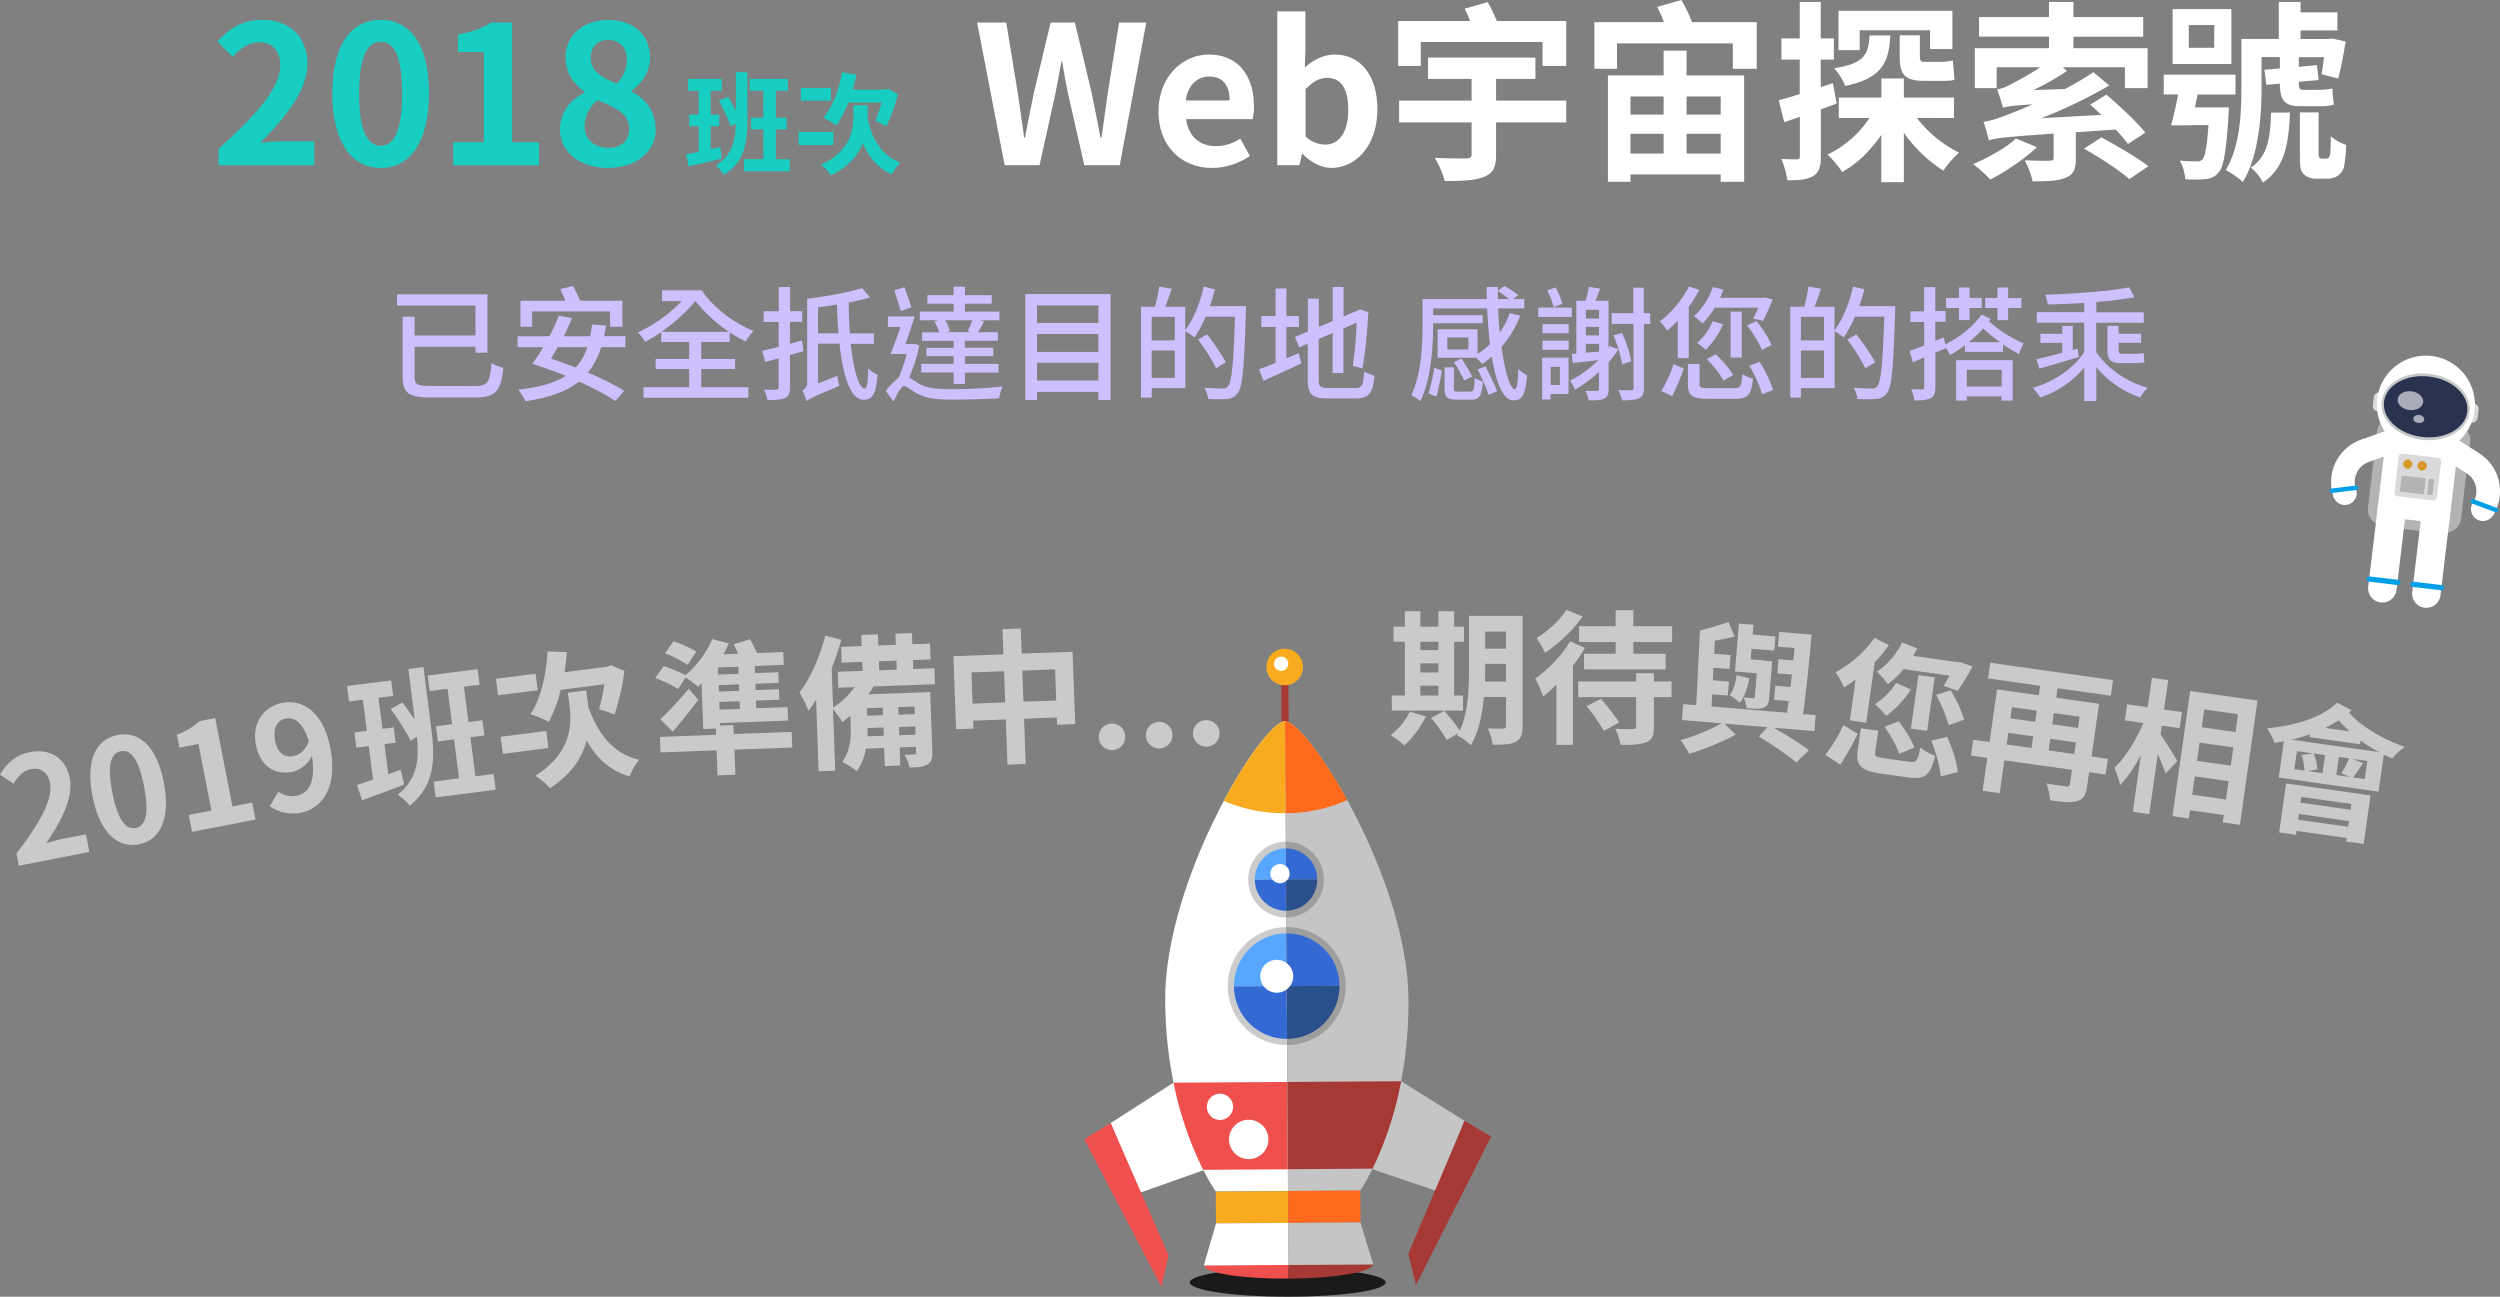 <svg xmlns="http://www.w3.org/2000/svg" viewBox="0 0 1172.14 607.99"><rect x="0" y="0" width="1172.14" height="607.99" fill="#808080" stroke="none"/><title>2019preview-2</title><g style="isolation:isolate"><g id="item-layer2"><path d="M1203.69,243.49c-.51,4.22-5,7.14-10.13,6.53l-25.19-3c-5.09-.61-8.81-4.52-8.3-8.74l4.36-36.4c.51-4.22,5-7.14,10.13-6.53l25.19,3c5.09.61,8.81,4.52,8.3,8.74Z" transform="translate(-49.87)" style="fill:#b1b3b4"/><path d="M1191.24,212.21l6-9.33,15.1,9.7a21.09,21.09,0,0,1,6.35,29.13l-9.32-6.07a9.93,9.93,0,0,0-2.92-13.68Z" transform="translate(-49.87)" style="fill:#fff"/><path d="M1218.69,241.69a5.57,5.57,0,1,0-7.72,1.71A5.59,5.59,0,0,0,1218.69,241.69Z" transform="translate(-49.87)" style="fill:#fff"/><path d="M1208.24,234.67c.2-.56,1-.77,1.79-.48l10.08,3.78c.78.29,1.25,1,1,1.53h0a1.35,1.35,0,0,1-1.79.48l-10.09-3.78c-.78-.29-1.24-1-1-1.53Z" transform="translate(-49.87)" style="fill:#00a0e9"/><path d="M1167.16,190.71a2.41,2.41,0,0,1-2.68,2.1h0a2.41,2.41,0,0,1-2.1-2.68l.48-4a2.42,2.42,0,0,1,2.68-2.11h0a2.42,2.42,0,0,1,2.11,2.69Z" transform="translate(-49.87)" style="fill:#d9dadb"/><path d="M1211.47,196a2.42,2.42,0,0,1-2.68,2.11h0a2.42,2.42,0,0,1-2.11-2.68l.49-4.06a2.41,2.41,0,0,1,2.68-2.1h0A2.42,2.42,0,0,1,1212,192Z" transform="translate(-49.87)" style="fill:#d9dadb"/><path d="M1210.09,192.49A23,23,0,1,1,1190,166.92,23,23,0,0,1,1210.09,192.49Z" transform="translate(-49.87)" style="fill:#fff"/><rect x="1163.17" y="206.61" width="40.79" height="34.12" transform="translate(770.65 1372.17) rotate(-83.16)" style="fill:#fff"/><path d="M1173.48,276.62a6.67,6.67,0,0,1-7.42,5.84h0a6.68,6.68,0,0,1-5.83-7.42l4.45-37.19a6.69,6.69,0,0,1,7.43-5.84h0a6.67,6.67,0,0,1,5.83,7.42Z" transform="translate(-49.87)" style="fill:#fff"/><path d="M1194.1,279.1a6.67,6.67,0,0,1-7.42,5.83h0a6.67,6.67,0,0,1-5.83-7.42l4.46-37.19a6.67,6.67,0,0,1,7.42-5.84h0a6.68,6.68,0,0,1,5.83,7.43Z" transform="translate(-49.87)" style="fill:#fff"/><path d="M1175.37,273.25c.08-.68-.64-1.33-1.6-1.45l-12.5-1.5c-1-.11-1.81.35-1.89,1h0c-.09.69.63,1.34,1.6,1.45l12.49,1.5c1,.11,1.82-.35,1.9-1Z" transform="translate(-49.87)" style="fill:#00a0e9"/><path d="M1195.86,275.71c.09-.68-.63-1.33-1.6-1.45l-12.49-1.5c-1-.11-1.82.35-1.9,1h0c-.08.69.64,1.34,1.6,1.46l12.5,1.5c1,.11,1.81-.35,1.89-1Z" transform="translate(-49.87)" style="fill:#00a0e9"/><path d="M1177.44,210.6l-3.68-10.45-16.92,6A21.08,21.08,0,0,0,1144,233l10.46-3.76a9.92,9.92,0,0,1,6-12.64Z" transform="translate(-49.87)" style="fill:#fff"/><path d="M1144,233a5.57,5.57,0,1,1,7.12,3.44A5.6,5.6,0,0,1,1144,233Z" transform="translate(-49.87)" style="fill:#fff"/><path d="M1155.74,228.55c-.08-.59-.81-1-1.63-.87L1143.42,229c-.83.11-1.44.67-1.36,1.25h0c.07.59.8,1,1.63.87l10.69-1.36c.82-.1,1.43-.66,1.36-1.25Z" transform="translate(-49.87)" style="fill:#00a0e9"/><path d="M1207.77,193.19c-1,8.54-11.09,14.36-22.48,13s-19.79-9.4-18.76-17.95,11.08-14.36,22.47-13S1208.79,184.64,1207.77,193.19Z" transform="translate(-49.87)" style="fill:#c6c7c8"/><path d="M1206.66,193.05c-.93,7.82-10.43,13.12-21.21,11.82s-18.76-8.67-17.82-16.5,10.44-13.11,21.22-11.82S1207.6,185.23,1206.66,193.05Z" transform="translate(-49.87)" style="fill:#29334f"/><path d="M1186,188.57c-.29,2.43-3.2,4.07-6.51,3.68s-5.75-2.69-5.46-5.11,3.21-4.07,6.51-3.67S1186.29,186.15,1186,188.57Z" transform="translate(-49.87)" style="fill:#fff;opacity:0.6"/><path d="M1186.49,196.76c-.13,1-1.37,1.73-2.78,1.56s-2.45-1.14-2.33-2.17,1.37-1.74,2.78-1.57S1186.61,195.72,1186.49,196.76Z" transform="translate(-49.87)" style="fill:#fff;opacity:0.6"/><rect x="1180.87" y="221.45" width="1.84" height="34.12" transform="translate(758.31 1384.78) rotate(-83.36)" style="fill:#fff"/><rect x="1173.46" y="213.64" width="20.12" height="20.05" rx="1.59" ry="1.59" transform="translate(774.58 1373.37) rotate(-83.36)" style="fill:#d9dadb"/><path d="M1187.7,218.66a2.2,2.2,0,1,1-1.93-2.45A2.2,2.2,0,0,1,1187.7,218.66Z" transform="translate(-49.87)" style="fill:#d89829"/><path d="M1180.9,217.87a2.15,2.15,0,1,1-1.89-2.4A2.15,2.15,0,0,1,1180.9,217.87Z" transform="translate(-49.87)" style="fill:#d89829"/><rect x="1185.81" y="227.11" width="7.5" height="2.49" transform="translate(775.27 1383.52) rotate(-83.36)" style="fill:#b1b3b4"/><rect x="1177.42" y="221.68" width="7.5" height="11.39" transform="translate(768.82 1374.32) rotate(-83.36)" style="fill:#b1b3b4"/><path d="M272.45,181c6.18,0,7.11-1.75,7.87-10.72a19.17,19.17,0,0,0,5.54,2.16c-1.17,10.78-3.33,13.92-13.35,13.92H251.89c-10.08,0-13.23-1.86-13.23-9.79V148.48h5.6v8.8H272.8v-14H236V138H278.4v27.39h-5.6v-2.8H244.26v14c0,3.61,1.16,4.37,7.45,4.37Z" transform="translate(-49.87)" style="fill:#cec0ff"/><path d="M331.7,162.76a35,35,0,0,1-6.17,11.94,127.07,127.07,0,0,1,17,8.51L338.4,188a112,112,0,0,0-17.12-9.08c-5.95,4.77-14.1,7.51-25.06,9.2a24.72,24.72,0,0,0-3.38-5.42c9.62-1.11,16.9-3,22.26-6.47-5.3-2.15-10.72-4.07-15.62-5.65,1.58-2.21,3.38-4.89,5.07-7.8h-12v-5.13h14.92a76.84,76.84,0,0,0,4.37-9.67l6.17,1.16a92.18,92.18,0,0,1-3.84,8.51h12.41c.35-1.69.64-3.61.87-5.54l6.58.53c-.29,1.75-.58,3.44-.93,5h10v5.13Zm-32.33-9.56h-5.48V141H315c-.76-1.75-1.69-3.85-2.45-5.48l6-1.46c1.1,2.16,2.5,4.9,3.38,6.94h19.75V153.2H335.9V146H299.37Zm12,9.56c-1.11,1.92-2.15,3.72-3.2,5.36,3.78,1.28,7.74,2.68,11.59,4.19a24.87,24.87,0,0,0,5.48-9.55Z" transform="translate(-49.87)" style="fill:#cec0ff"/><path d="M378.66,181.57h22.08v4.9H351.57v-4.9H373V173H357.28v-4.72H373v-7.92H359.9v-4.72a68.49,68.49,0,0,1-7.58,4.66,20.21,20.21,0,0,0-3.37-4.43,70,70,0,0,0,20.56-14.68h-9.26v-5.07h18.59c5.18,7.75,14.91,15.32,24.35,19.05a25.79,25.79,0,0,0-3.67,4.9,58,58,0,0,1-7.52-4.26v4.55H378.66v7.92h15.85V173H378.66Zm-18.64-26h31.63a72.12,72.12,0,0,1-15.73-14.39A84.36,84.36,0,0,1,360,155.59Z" transform="translate(-49.87)" style="fill:#cec0ff"/><path d="M426.61,164.62c-2.16.64-4.26,1.22-6.35,1.81v15.14c0,2.8-.65,4.2-2.28,5s-4.31,1-8.27,1a18.1,18.1,0,0,0-1.63-4.9c2.56.06,5.07.06,5.77.06s1.1-.29,1.1-1.16V168l-6.29,1.69-1.46-5.19c2.22-.52,4.84-1.16,7.75-1.86V150.93H407.9v-5H415V134.56h5.31v11.36H426v5h-5.76v10.25c1.86-.52,3.78-1.05,5.65-1.51Zm22.14-3.44c1.28,12.41,3.84,21,6.58,21,1,0,1.46-2.92,1.63-9.38a14.2,14.2,0,0,0,4.37,2.85c-.76,9.38-2.51,11.77-6.58,11.77-6.18,0-9.67-11.25-11.25-26.28H433.42v18.65l9.09-3.56a26.49,26.49,0,0,0,.93,4.66c-12.35,5.19-14.27,6.12-15.44,7.23a19.35,19.35,0,0,0-2-5.07,3.82,3.82,0,0,0,2.33-3.67V140.09h.05c9.09-1.16,19.4-3,25.7-5l3.73,4.37a92.3,92.3,0,0,1-10,2.33c0,5.13.18,10,.53,14.51h11.25v4.89ZM443,156.29c-.35-4.31-.59-8.92-.7-13.52-3,.53-6,.93-8.92,1.34v12.18Z" transform="translate(-49.87)" style="fill:#cec0ff"/><path d="M480.9,161.94a69.75,69.75,0,0,1-4.78,15c1.11.64,2.34,1.63,4.26,2.74,4,2.45,9.38,2.8,16.2,2.8a233,233,0,0,0,23.36-1.28,21.07,21.07,0,0,0-1.63,5.53c-4.49.29-15.15.64-22,.64-7.63,0-12.64-.64-16.89-3.09C477.12,183,475,181,473.74,181s-3.32,3.73-4.9,7.29l-3.67-5a27.69,27.69,0,0,1,5.89-6,55,55,0,0,0,3.84-11.31h-7.51c1.45-3.44,3.14-8.15,4.66-12.7h-5.89v-4.95h12.53c-1.22,4.19-2.92,9-4.31,13h3.26l.82-.23Zm-8.68-16.08c-.7-2.51-2.15-6.64-3-9.73l4.72-1.46c1.11,3,2.45,6.94,3.21,9.44Zm17.71,4.31h-8.79v-4.08H497v-3.67H484.69v-4H497v-4h5.3v4h12.53v4H502.28v3.67h16.2v4.08h-9.2l2,.53c-1,1.8-2,3.67-2.86,5.06h9.32v4h-15.5v3.27h13.35V167H502.28v3.61H518v4.08H502.28V180H497v-5.36h-15.2v-4.08H497V167H484.22v-3.9H497v-3.27h-14.8v-4h8a23,23,0,0,0-2.22-5.12Zm13.64,5.13c.7-1.46,1.57-3.56,2.21-5.13H493a18.4,18.4,0,0,1,2.27,5.13l-2,.46h11.83Z" transform="translate(-49.87)" style="fill:#cec0ff"/><path d="M570.56,137.88v49.7h-5.7v-3.85H536.07v3.85H530.6v-49.7Zm-34.49,5.3v8.27h28.79v-8.27Zm0,13.4V165h28.79v-8.39Zm28.79,21.85V170.1H536.07v8.33Z" transform="translate(-49.87)" style="fill:#cec0ff"/><path d="M634.07,143.53s0,1.86-.06,2.56c-.82,26.28-1.52,35.31-3.85,38.22a6.46,6.46,0,0,1-5.07,2.74,62.15,62.15,0,0,1-8.79,0,12.7,12.7,0,0,0-1.75-5.24c3.73.29,7.11.35,8.56.35a2.62,2.62,0,0,0,2.45-1c1.86-1.93,2.62-10.72,3.38-32.69H615.19a58.79,58.79,0,0,1-5.3,9.79,28.86,28.86,0,0,0-4.26-3V182H589.84v4.43h-5V143.82h6.53a69.23,69.23,0,0,0,2-9.44l5.88,1c-1,2.92-2.1,6-3,8.45h9.32v11c3.85-5,6.94-12.76,8.68-20.45l5.25,1.22c-.7,2.69-1.46,5.37-2.39,7.93Zm-44.23,5v11.07h10.84V148.54Zm10.84,28.67V164.33H589.84v12.88Zm19.4-4.55a95.9,95.9,0,0,0-8.5-13.46l4.25-2.39a104.49,104.49,0,0,1,8.8,13Z" transform="translate(-49.87)" style="fill:#cec0ff"/><path d="M658.77,165.55l1.28,4.78c-6.12,2.91-12.65,5.94-17.72,8.21l-2.15-5.41c2.1-.76,4.78-1.81,7.75-3V153.32h-6.64v-5.13h6.64V135.26H653v12.93h5.88v5.13H653V168Zm26.51,16.37c3.2,0,3.78-1.45,4.25-7.8a15.7,15.7,0,0,0,4.78,2c-.76,8-2.39,10.66-8.69,10.66h-13.4c-7.16,0-9.2-1.81-9.2-8.8V161.12l-4,1.75L657,158l6.06-2.57V140h5.13v13.29l6.52-2.74v-16h5.07v13.86l7.81-3.32,4,1.34-.24.88c-.46,8.09-1.34,18.76-2.79,25.4l-4.43-1.22a181.29,181.29,0,0,0,1.81-20.22L679.74,154v20.91h-5.07V156.11l-6.52,2.8V178c0,3.26.64,3.9,4.36,3.9Z" transform="translate(-49.87)" style="fill:#cec0ff"/><path d="M762.64,148a50,50,0,0,1-8.79,14.68c1.63,11.77,4.07,19.81,6.29,19.81.87,0,1.4-3,1.63-9.56a12.22,12.22,0,0,0,4.08,3c-.76,9.21-2.28,11.77-6.41,11.77-4.9,0-8.16-8.45-10.14-20.51a42,42,0,0,1-4.54,3.44,26.43,26.43,0,0,0-2.86-2.91h-18V154.37h18.7V165.9a29.63,29.63,0,0,0,5.83-4.6c-.59-5.19-1-10.9-1.29-16.72H721.8v3.2H745v3.79H721.8V152c0,9.9-.82,25.63-6,36.12a17.67,17.67,0,0,0-4.25-2.85c4.83-9.91,5.3-23.89,5.3-33.27V140.21H747c-.06-1.92-.12-3.79-.12-5.65h5.25c0,1.86,0,3.73,0,5.65h5.37c-1.52-1.23-3.73-2.68-5.37-3.79l3.15-2.33a69.41,69.41,0,0,1,6.41,4.2l-2.33,1.92h5.19v4.37h-12.3c.18,3.9.41,7.75.82,11.36a39,39,0,0,0,4.66-9.15Zm-43,36.47a104.68,104.68,0,0,0,2.73-12l3.56,1.28c-.58,3.49-1.63,8.8-2.51,12.23Zm19.63-.88c1.52,0,1.86-.81,2-6.46a11.62,11.62,0,0,0,3.85,1.69c-.47,6.81-1.64,8.56-5.42,8.56h-6.76c-4.66,0-5.77-1.22-5.77-5.36v-9.79h4.37V182c0,1.4.29,1.63,2,1.63Zm-.93-25.4h-9.91v5.65h9.91Zm-1.92,20.22a98,98,0,0,0-4.84-8.62l3.5-1.64a77.19,77.19,0,0,1,5,8.34Zm9.9-6.64c1.92,3.67,4.37,8.68,5.48,11.59l-3.91,1.81a126.28,126.28,0,0,0-5.24-12Z" transform="translate(-49.87)" style="fill:#cec0ff"/><path d="M786.82,148.6H771.09v-4.37h15.73Zm-1.52,36.12h-8.39v2.56h-4V167.71H785.3ZM773.07,152h12.29v4.25H773.07Zm0,7.74h12.29V164H773.07Zm5.24-15.67a35,35,0,0,0-3-7.86l3.9-1.46a36.43,36.43,0,0,1,3.21,7.69ZM776.91,172v8.51h4.31V172Zm31.7-8.21a41.7,41.7,0,0,1-4.55,6.06v12.52c0,2.33-.46,3.67-2,4.49s-3.9.87-7.34.87a14.8,14.8,0,0,0-1.57-4.48c2.39.11,4.77,0,5.41,0s1-.23,1-1v-7.86a64.42,64.42,0,0,1-11.25,8.33,34,34,0,0,0-2.27-4.25,53,53,0,0,0,13.22-9.62c-4.31.53-8.5,1-12.06,1.34l-.4-4.25,2.15-.17V141h4.31a54.89,54.89,0,0,0,1.58-6.53l5.3.87c-.76,1.87-1.58,3.91-2.27,5.66h6.17v22.08l.53-.82Zm-9-18.53H793.4v4.08h6.18Zm0,8H793.4v4h6.18Zm-6.18,12.12,6.18-.52v-3.68H793.4Zm30.18-13.46h-3v29.89c0,2.74-.58,4.08-2.21,4.89s-4.26,1-8,1a29.44,29.44,0,0,0-1.75-4.83c2.62.12,5.18.12,6,.12s1.11-.3,1.11-1.23V151.86H805.52v-5h10.14v-12h4.89v12h3Zm-13.17,18.88a66.34,66.34,0,0,0-4.08-13.58l4-1.1a59,59,0,0,1,4.37,13.28Z" transform="translate(-49.87)" style="fill:#cec0ff"/><path d="M836.51,150.29a52.56,52.56,0,0,1-5,4.72,28.37,28.37,0,0,0-3.44-4.31,49.49,49.49,0,0,0,13.69-16.38l4.78,1.63a64.47,64.47,0,0,1-4.89,7.93v24h-5.19Zm-7.69,33a62.59,62.59,0,0,0,5.71-12.52l4.78,2a107.55,107.55,0,0,1-5.42,13ZM862.9,182c3,0,3.5-.81,3.85-6.58a13,13,0,0,0,5,2c-.7,7.69-2.33,9.56-8.39,9.56h-12.7c-7.46,0-9.38-1.52-9.38-6.82v-9.5h5.42V180c0,1.69.7,2,4.31,2Zm-9-37.75a41.2,41.2,0,0,1-5.83,7.4,25,25,0,0,0-4-3.38,32.29,32.29,0,0,0,8.86-13.69l4.95,1.22c-.46,1.34-.93,2.56-1.51,3.85h20.1l.81-.18,3.79.93c-1.46,3.44-3.2,7.46-4.6,10l-4.6-1c.69-1.34,1.57-3.27,2.33-5.13Zm3.85,7.75A38.7,38.7,0,0,1,849.62,164a37.21,37.21,0,0,0-4-3.21,26.62,26.62,0,0,0,7.22-10.19Zm.17,26.45c-1.34-2.8-4.78-7.05-7.81-10.08l4.2-2.27a46.59,46.59,0,0,1,8.16,9.73Zm8.57-10.78h-5.19V146.09h5.19Zm6.87-17.13a50.12,50.12,0,0,1,7.11,11.19L876,164.1A60.72,60.72,0,0,0,869,152.56Zm1.46,19.11a54.12,54.12,0,0,1,6.35,13.17l-5.19,2c-.81-3.56-3.38-9.15-5.94-13.34Z" transform="translate(-49.87)" style="fill:#cec0ff"/><path d="M938.47,143.53s0,1.86-.06,2.56c-.82,26.28-1.52,35.31-3.85,38.22a6.46,6.46,0,0,1-5.07,2.74,62.15,62.15,0,0,1-8.79,0,12.7,12.7,0,0,0-1.75-5.24c3.73.29,7.11.35,8.56.35a2.62,2.62,0,0,0,2.45-1c1.86-1.93,2.62-10.72,3.38-32.69H919.59a58.79,58.79,0,0,1-5.3,9.79,28.86,28.86,0,0,0-4.26-3V182H894.24v4.43h-5V143.82h6.53a69.23,69.23,0,0,0,2-9.44l5.88,1c-1,2.92-2.1,6-3,8.45H910v11c3.85-5,6.94-12.76,8.68-20.45L924,135.6c-.7,2.69-1.46,5.37-2.39,7.93Zm-44.23,5v11.07h10.84V148.54Zm10.84,28.67V164.33H894.24v12.88Zm19.4-4.55A95.9,95.9,0,0,0,916,159.2l4.25-2.39a104.49,104.49,0,0,1,8.8,13Z" transform="translate(-49.87)" style="fill:#cec0ff"/><path d="M983.21,149.53c-.24.35-.47.7-.76,1.11A59.18,59.18,0,0,0,998.65,161a21,21,0,0,0-2.1,5.07,85.77,85.77,0,0,1-7.57-4.6v3.49H971.15v-3.14a62.08,62.08,0,0,1-7,4.66,28.73,28.73,0,0,0-1.87-3.32l-5,2.15v16.2c0,2.79-.58,4.31-2.16,5.13s-4,1.16-7.69,1.1a18.1,18.1,0,0,0-1.51-5.24c2.27.06,4.49.06,5.13.06s1-.24,1-1v-14c-1.87.82-3.73,1.58-5.36,2.28l-1.46-5.36c2-.64,4.31-1.52,6.82-2.51v-11h-6.47v-5H952V134.61h5.24v11.25h4.84v5h-4.84v8.91l4-1.57.64,3.26c6.53-3.2,13.17-8.27,17.07-14Zm-14.86-5.13h-6.06v-4.72h6.06v-4.89h4.95v4.89H979v4.72H973.3v5.65h-4.95ZM967,168.87h26.51v18.94h-5.19v-2H972v2h-5Zm5,4.49v7.87h16.37v-7.87Zm15.62-12.93a65.14,65.14,0,0,1-7.87-6.41,65.5,65.5,0,0,1-6.82,6.41Zm-1.23-16h-5.71v-4.72h5.71v-4.89h5v4.89h6.23v4.72h-6.23v5.65h-5Z" transform="translate(-49.87)" style="fill:#cec0ff"/><path d="M1032.73,165.09c4.89,7.45,14.1,14,24.12,16.72a20.45,20.45,0,0,0-3.5,4.54,46.46,46.46,0,0,1-20.62-14.21V188h-5.66V172.37a46.31,46.31,0,0,1-20.62,14,26.71,26.71,0,0,0-3.55-4.54c10.07-2.74,19.28-9.27,24.17-16.78V151.28h-22.25v-4.9h22.25V142c-5.82.4-11.71.64-17.12.75a17.56,17.56,0,0,0-1.17-4.6c13.46-.41,29.66-1.51,39.39-3.44l2.38,4.66a178.28,178.28,0,0,1-17.82,2.22v4.83H1055v4.9h-22.31Zm-28,3.32c3.21-.76,7.52-1.81,12.06-3v-4.66h-10.25v-4.26h10.25v-3.67h4.9V164.1l2.27-.65.58,3.91c-6.47,2-13.28,4-18.53,5.48Zm38.46-15.62v3.67h10.54v4.26h-10.54v3c0,1.63.23,2.15,1.39,2.15h6.35a21.08,21.08,0,0,0,4-.35c.11,1.4.23,3.15.4,4.31a16.45,16.45,0,0,1-4.25.41h-6.93c-5.07,0-6.18-1.86-6.18-6.52v-11Z" transform="translate(-49.87)" style="fill:#cec0ff"/><path d="M508,10.58h13.65L527,43.2c1,7,2.08,14.19,3.07,21.33h.37c1.35-7.14,2.8-14.37,4.24-21.33l7.78-32.62h11.38l7.78,32.62c1.44,6.87,2.8,14.1,4.25,21.33h.45c1-7.23,2-14.37,3-21.33l5.24-32.62h12.75L574.87,77.46H558.24l-7.5-33.08c-1.08-5.24-2.08-10.4-2.89-15.46h-.36c-.91,5.06-1.81,10.22-2.89,15.46l-7.33,33.08H520.91Z" transform="translate(-49.87)" style="fill:#fff"/><path d="M593.05,52.24c0-16.45,11.48-26.66,23.59-26.66,13.92,0,21.15,10.21,21.15,24.22a24.86,24.86,0,0,1-.63,6.06H606c1.09,8.31,6.51,12.65,14,12.65A20.84,20.84,0,0,0,631.37,65l4.52,8.13a32,32,0,0,1-17.71,5.6C604.08,78.72,593.05,68.87,593.05,52.24Zm33.35-5.15c0-6.87-3.07-11.21-9.58-11.21-5.33,0-10,3.8-11,11.21Z" transform="translate(-49.87)" style="fill:#fff"/><path d="M660.57,72.13h-.27l-1.18,5.33H648.73V5.33h13.19V23.5l-.27,8.13c4-3.61,9-6.05,14-6.05,12.48,0,20,10.21,20,25.67,0,17.44-10.4,27.47-21.51,27.47C669.61,78.72,664.73,76.37,660.57,72.13ZM682,51.52c0-9.67-3.07-15-10-15-3.44,0-6.51,1.72-10,5.25V64a14,14,0,0,0,9.22,3.8C677.29,67.79,682,62.55,682,51.52Z" transform="translate(-49.87)" style="fill:#fff"/><path d="M784.22,9.85V30.91H773.1V19.7H716V30.91H705.4V9.85h33.72a43.65,43.65,0,0,0-2.53-5.78L747.43,1a88.27,88.27,0,0,1,4.25,8.86Zm-32.9,37.33h32.9V57.39h-32.9v15.1c0,6.05-1.45,8.77-5.79,10.48s-10.3,1.9-18.34,1.9c-.64-3.25-2.9-8-4.61-10.85,5.78.28,12.83.28,14.64.28,2-.09,2.62-.55,2.62-2.08V57.39h-34V47.18h34V37H719.41v-10h50.35V37H751.32Z" transform="translate(-49.87)" style="fill:#fff"/><path d="M873.53,10.39V32.27H862.32V20.34H808V32.27H797.42V10.39H830a57.11,57.11,0,0,0-3.16-7.14L838.19,0a65.2,65.2,0,0,1,5,10.39Zm-32.9,25h27V85.23h-11V81.8h-42.3v3.43H803.75V35.34h26.12V23.77h10.76Zm-26.3,9.85v8.5h15.54v-8.5Zm0,26.76h15.54V62.73H814.33Zm26.3-26.76v8.5h16v-8.5Zm16,26.76V62.73h-16V72Z" transform="translate(-49.87)" style="fill:#fff"/><path d="M911,48.54c-2.44.9-4.88,1.89-7.41,2.71V73.12c0,5-.81,7.59-3.52,9.4-2.72,1.63-6.6,2.08-12.2,2a40.1,40.1,0,0,0-2.81-10c3.17.18,6.15.18,7.23.18s1.45-.36,1.45-1.54V54.77c-2.53.91-5,1.72-7.32,2.53L883.84,47c2.8-.72,6.14-1.72,9.85-2.89V27.93H885.1V18h8.59V.9h9.85V18h6.15v9.94h-6.15V40.85l5.7-1.89Zm37.6,6.77a57.09,57.09,0,0,0,19.8,16.27A46,46,0,0,0,961,80,67.08,67.08,0,0,1,942.5,62.27V85.41H931.92V63.27c-5,7.23-11.21,13.47-18.35,17.35a45.26,45.26,0,0,0-6.87-8.13,49.43,49.43,0,0,0,19.71-17.18H912V45.73h20V36.79H942.5v8.94H966v9.58ZM936.17,16.63c-.72,12.74-3.89,20-21.15,23.68A25.7,25.7,0,0,0,909.78,32c14.28-2.26,16.09-6.42,16.63-15.37ZM921.8,23.5h-9.94V5.06h53.41V23H954.79V14.19h-33ZM959.85,29a28,28,0,0,0,5.6-.63c.28,2.44.55,6.6.82,9-1.45.54-3.89.54-6.24.54h-8c-9.31,0-11.48-3-11.48-11.93v-9.4H950V26c0,2.17.27,3,1.81,3Z" transform="translate(-49.87)" style="fill:#fff"/><path d="M1004.87,69c-5.87,5.61-14.73,11.48-21.78,15.19A76.76,76.76,0,0,0,975,76.92c7.14-3,15.28-7.51,20.07-12Zm18.26-7V74.39c0,4.88-1,7.5-4.88,9s-8.86,1.63-15.37,1.63a39.54,39.54,0,0,0-3.7-9.85c4.7.18,10.12.27,11.66.18s1.89-.36,1.89-1.36V62.64c-23.41,1.62-27.38,2.16-30.37,3.16a77.23,77.23,0,0,0-2.53-8.68c3.44-.45,7-1.62,12.21-3.7,2.07-.82,6.05-2.35,10.84-4.52-10.21.72-12.47,1.08-13.92,1.62a83.48,83.48,0,0,0-2.71-8.58A20.32,20.32,0,0,0,993,39.32a130.47,130.47,0,0,0,13.47-7.78H986v9.77H975.77V22.6h34.79V17.17h-32.8V8h32.8V.9H1022V8h32.72v9.22H1022V22.6h34.8V41.31h-10.66V31.54H1017l2,1.72a120.07,120.07,0,0,1-15.82,9l14.83-.54a140.47,140.47,0,0,0,13.37-7.87l7.41,6.24A232.64,232.64,0,0,1,1007,55.41l28.11-1.54c-1.81-1.72-3.62-3.35-5.24-4.79l7.59-4.7c6.15,5.24,14.28,12.74,18.26,17.8l-8.14,5.34a64,64,0,0,0-5.78-6.78Zm12,2.44c6.87,3.62,16.72,9.4,22,13.47l-8.86,6.06c-4.51-4-14.09-10.22-21.33-14.28Z" transform="translate(-49.87)" style="fill:#fff"/><path d="M1094.9,50.34s-.09,2.44-.18,3.71c-1.09,17-2.26,24.13-4.61,26.75-1.63,2.08-3.43,2.8-6.06,3.17a64.51,64.51,0,0,1-9.58.09,23.2,23.2,0,0,0-2.53-8.77,70.22,70.22,0,0,0,7.78.36,3.17,3.17,0,0,0,2.8-.9c1.17-1.36,2.08-5.7,2.8-16.09H1077v.09h-9.21c1.17-4.07,2.34-9.4,3.34-14.46h-6.78V35H1098v9.31h-17.8c-.45,2.08-.82,4.07-1.27,6.05ZM1096.08,30h-27.57V4.25h27.57Zm-8-18.26H1076.1V22.41H1088Zm49,30.37a27.43,27.43,0,0,0,6.33-.63c.18,2.62.36,5.24.72,7.59a23.07,23.07,0,0,1-6.6.72H1128c-7.5,0-9.13-3.52-9.22-10.57l-6.33.54-.9-7.05,7.23-.63V26.75h-8.58V41.58c0,12.92-1.36,31.72-8.77,43.74a40.93,40.93,0,0,0-8-5.6c6.69-11,7.33-26.75,7.33-38.23V18.26h17.53V.9h10.21V5.78h17.27v8.5h-17.27v4h13.11l1.44-.27,6.6,1.44c-1,6-2.26,12.93-3.52,17.36l-7.77-2c.36-2.08.81-5.06,1.17-8h-11.84v4.52l8.5-.81.81,7-9.31.81v.55c0,2.25.18,3.25,2.08,3.25Zm-13.56,10.66c-.54,14.83-2.53,26-12.65,32.81a21.66,21.66,0,0,0-5.7-7c8-5.33,9.13-13.92,9.49-25.76Zm16.63,21.61a2.09,2.09,0,0,0,1.45-.37,3.73,3.73,0,0,0,.81-1.8c.09-1.36.27-4.52.27-8.32a21.68,21.68,0,0,0,7.23,4.07,69.2,69.2,0,0,1-1.08,10.48,8.28,8.28,0,0,1-3,4.07,10,10,0,0,1-5,1.27H1136a8.54,8.54,0,0,1-6-2.08c-1.45-1.63-1.81-3.08-1.81-8.23V52.69h8.77V72.58a2.1,2.1,0,0,0,.36,1.26,1.68,1.68,0,0,0,1.36.55Z" transform="translate(-49.87)" style="fill:#fff"/><path d="M152.36,69.78C170.52,53.51,181.28,41,181.28,30.64c0-6.78-3.71-10.84-10-10.84-4.88,0-8.95,3.16-12.29,6.86l-7.24-7.23c6.15-6.5,12.12-10.12,21.24-10.12,12.66,0,21.06,8.14,21.06,20.61C194,42,184,55.05,171.79,67c3.34-.37,7.77-.73,10.85-.73h14.55V77.46H152.36Z" transform="translate(-49.87)" style="fill:#18cec3"/><path d="M205.69,43.75c0-23.14,9-34.44,22.68-34.44S251,20.7,251,43.75s-9,35-22.6,35S205.69,66.8,205.69,43.75Zm32.72,0c0-18.71-4.34-24.14-10-24.14S218.25,25,218.25,43.75s4.34,24.58,10.12,24.58S238.41,62.55,238.41,43.75Z" transform="translate(-49.87)" style="fill:#18cec3"/><path d="M262.36,66.7h14.37V24.41H264.62V16.18c6.69-1.27,11.3-3,15.55-5.6H290V66.7h12.56V77.46H262.36Z" transform="translate(-49.87)" style="fill:#18cec3"/><path d="M312.44,60.83c0-8.59,5.24-14.1,11.48-17.44v-.46c-5.15-3.7-8.86-8.76-8.86-15.9,0-10.76,8.5-17.63,20.16-17.63,11.84,0,19.43,7.14,19.43,17.81,0,6.59-4.16,12.11-8.59,15.27v.45c6.15,3.35,11.21,8.77,11.21,17.9,0,10.12-8.95,17.9-22.51,17.9C322,78.73,312.44,71.31,312.44,60.83Zm32.45-.45c0-7-6.15-9.85-14.83-13.38a16.08,16.08,0,0,0-6.14,12.38c0,6.06,5,9.95,11.21,9.95C340.73,69.33,344.89,66.16,344.89,60.38ZM343.8,28c0-5.42-3.25-9.31-8.86-9.31-4.52,0-8.13,3-8.13,8.32,0,6.32,5.15,9.4,12.2,12.2A16,16,0,0,0,343.8,28Z" transform="translate(-49.87)" style="fill:#18cec3"/><path d="M388.24,74.32c-5.31,1.34-11,2.63-15.56,3.66l-1.08-5.67c1.7-.26,3.66-.67,5.87-1.13v-12H373V53.72h4.43V42.59h-4.94V37h15.81v5.56h-5.25V53.72h4v5.46h-4V69.94l4.53-1Zm12.05-18.13C400.29,66.7,399,76,389.22,82a18.61,18.61,0,0,0-3.76-4.43c7.72-4.68,9.21-11.58,9.42-19.57l-2.37,1.14a90.92,90.92,0,0,0-5.66-12l4.48-1.75c1.18,2.06,2.42,4.42,3.55,6.59V33.84h5.41Zm19.88,18.44v5.66H398.69V74.63h9.12v-14H402V55.21h5.77V42.54h-6.39V37h17.87v5.56h-5.61V55.21h5v5.46h-5v14Z" transform="translate(-49.87)" style="fill:#18cec3"/><path d="M440.62,68H424.29V61.86h16.33Zm-1.13-20.8H425.32V41.26h14.17Zm17.1,8.24c2.16,9.83,6.64,17.51,15.45,20.8A22.09,22.09,0,0,0,468,81.68c-6.6-2.93-10.77-7.93-13.55-14.62-2.16,5.51-6.54,11.07-15,15.14a25,25,0,0,0-4.63-5c13.8-6.33,15.24-16.38,15.24-23V49.39h6.6v6Zm-9-7.37A48.13,48.13,0,0,1,442,58.77a44.08,44.08,0,0,0-6.13-3.56c4.28-4.79,7.31-13,8.81-21.32L451.43,35c-.51,2.37-1.08,4.69-1.75,7h15.51l1.18-.36,4.48,2.62a85.34,85.34,0,0,1-5.35,14.94,45.84,45.84,0,0,0-5.26-2.53,65.1,65.1,0,0,0,3-8.6Z" transform="translate(-49.87)" style="fill:#18cec3"/><path d="M900.57,342.79l-19.11-1.59A185.75,185.75,0,0,1,898,351.72l-5.86,5.72a161.65,161.65,0,0,0-17.62-12.11l4-4.38-20.13-1.67,5.3,5.15a127.43,127.43,0,0,1-21.83,9,49.43,49.43,0,0,0-4-6.4c6.15-1.75,14.27-5,19.08-7.9l-18.5-1.54.62-7.46,6.1.51,1.75-35.06a119.66,119.66,0,0,0,13.36-3.95l2.91,6.86c-2.93.78-6.18,1.33-9.3,1.89l-.3,6.12,7.72.64-.54,6.58-7.53-.63-.28,5.85,7.53.62-.55,6.57-7.32-.6-.27,5.71,35.38,2.93c.28-1.75.5-3.51.79-5.46l-6.84-.57.55-6.64,7.12.59c.22-1.89.45-3.85.68-5.81l-6.84-.57.55-6.64,7,.59c.16-2,.32-3.87.55-5.83l-7.8-.64.58-6.92,15.18,1.26c-1,12.07-2.6,27.15-4,37.27l5.9.49Zm-30.5-24.71c-.84,4.36-2.3,8.75-4.43,11.44a35.6,35.6,0,0,0-4.82-3.61c1.9-2.37,2.73-5.78,3.3-9.35Zm3.47-2.38-10.23-.84,1.86-22.5,6.85.56-.38,4.61,10.64.88-.55,6.65-10.64-.89-.42,4.95,7.53.63v.13l2.57.21-1.42,17.15c-.23,2.78-.87,3.89-2.77,4.61s-4.47.45-7.8.18a21.58,21.58,0,0,0-1.35-5.1,31,31,0,0,0,4.33.43c.61.05.83-.07.88-.68Z" transform="translate(-49.87)" style="fill:#cacaca"/><path d="M718.41,335.9a47.78,47.78,0,0,1-10.07,13.61,44.36,44.36,0,0,0-6.46-4.83,31.47,31.47,0,0,0,9-11Zm17.41-2.72H702.43v-7.07h6.12V300.88h-5.31v-7.07h5.31V286.6h7.27v7.21h8.44V286.6h7.41v7.21h4.62v7.07h-4.62v25.23h4.15Zm-20-32.3v3.95h8.44v-3.95Zm0,14.42h8.44V311h-8.44Zm0,10.81h8.44v-4.62h-8.44Zm47.95,14.21c0,4-.75,6.13-3.13,7.42s-5.85,1.49-10.88,1.43a29.24,29.24,0,0,0-2.31-7.69c2.92.21,6.19.14,7.14.14s1.36-.34,1.36-1.43v-13.4H745.61c-.75,8-2.45,16.53-6.12,22.65a23.26,23.26,0,0,0-6.39-4.56c.2-.41.47-.75.68-1.15l-5.65,3.19a67.88,67.88,0,0,0-7.27-10.27l6.12-3.33a73.73,73.73,0,0,1,7.34,9.25c3.95-8.5,4.29-20,4.29-28.84v-25h25.16ZM756,319.58v-8.36h-9.79v2.51c0,1.77,0,3.75-.07,5.85Zm-9.79-23.46v8H756v-8Z" transform="translate(-49.87)" style="fill:#cacaca"/><path d="M793,303.74a77.74,77.74,0,0,1-5.65,8.36v37.13h-7.75V321a74.74,74.74,0,0,1-6.19,5.58,55.09,55.09,0,0,0-3.74-8.37c5.92-4.21,12.51-10.88,16.32-17.47Zm-1.09-14.69a69.56,69.56,0,0,1-17.62,17,47,47,0,0,0-4-6.87c5.38-3.19,11.22-8.77,14-13.26Zm33.39,30.46h8.3v7.35h-8.3v14c0,4-.75,6-3.6,7.14s-6.74,1.29-12,1.22a31.7,31.7,0,0,0-2.52-7.54c3.4.2,7.28.2,8.36.13s1.43-.27,1.43-1.16v-13.8H789.82v-7.35H817v-3.87h8.3Zm8.57-25.9V301H815.66v5.51h15.16v7.34H792.54v-7.34h14.82V301H790.23v-7.41h17.13v-7.48h8.3v7.48Zm-33.39,34A110.55,110.55,0,0,1,809,338.69l-7.14,4a94.21,94.21,0,0,0-8.1-11.62Z" transform="translate(-49.87)" style="fill:#cacaca"/><path d="M905.67,353.92A71.6,71.6,0,0,0,914.16,340l6.72,4a127.27,127.27,0,0,1-8.16,14.5Zm14.2-35.28c-1.84,1.32-3.66,2.57-5.4,3.7a46.64,46.64,0,0,0-3.94-7.15,54.76,54.76,0,0,0,18.21-16.11l6.74,3.36a64.47,64.47,0,0,1-6.63,8.06l-4,28.35-7.68-1.09Zm25.18,38.52c3.23.45,4-.34,5.2-6.68a24.21,24.21,0,0,0,6.94,3.86c-2.34,9.29-4.89,11.26-12.56,10.18l-13-1.84c-9.56-1.35-11.74-3.93-10.72-11.13l1.43-10.1,8.15,1.15-1.4,9.9c-.31,2.15.34,2.45,4.24,3Zm.74-33.9a45.39,45.39,0,0,1-11.57,12.38,59.58,59.58,0,0,0-5.26-5.55,31.35,31.35,0,0,0,9.92-9.93Zm-3.39-9.54a43,43,0,0,1-7.38,7.06,48.29,48.29,0,0,0-5.15-5.88,34.55,34.55,0,0,0,11.83-13.71l7.08,2.85c-.57,1.16-1.21,2.31-1.86,3.45l21.08,3,1.17,0,5.55,2a112.92,112.92,0,0,1-7,11.44l-6.6-2.38c.87-1.32,1.86-3,2.87-4.74Zm-2.11,39.74c-1-3.37-4-8.81-6.86-12.71l6.61-2.57c2.92,3.64,6.17,8.84,7.39,12.38Zm13.13-10.78-7.61-1.07,3.55-25.12,7.61,1.07Zm9.36,2.77c2.34,5.27,4.68,12.06,5,16.57l-8,2c-.28-4.29-2.24-11.3-4.42-16.76Zm1.71-21.81a64.52,64.52,0,0,1,6.3,13.74L963.55,340a76.17,76.17,0,0,0-5.89-14.22Z" transform="translate(-49.87)" style="fill:#cacaca"/><path d="M1037.06,363.16l-7.67-1.08-1,6.66c-.57,4-1.75,6.08-4.75,6.89s-6.92.39-12.58-.41a29.37,29.37,0,0,0-1.69-7.93c3.67.73,8,1.27,9.2,1.44s1.67-.11,1.83-1.25l.92-6.53-31.71-4.49-2.18,15.42-8-1.12,2.18-15.42L974,354.25l1-7.4,7.68,1.08,3.5-24.71,19.59,2.77.63-4.44L982,318.08l1-7.34,57.57,8.14-1,7.34-25-3.54-.63,4.44,20.07,2.84-3.5,24.71,7.68,1.09Zm-46.35-14.11,11.64,1.65.78-5.45-11.65-1.65Zm2.47-17.5-.74,5.25,11.65,1.65.74-5.26Zm29.24,22,.77-5.46-12.05-1.7-.77,5.45Zm-9.58-19.21-.74,5.25,12.05,1.7.75-5.25Z" transform="translate(-49.87)" style="fill:#cacaca"/><path d="M1062.88,344.29c2,2.89,6.74,10.63,7.85,12.51l-5.5,5.88c-.71-2.29-2.21-5.74-3.67-9l-4,28-7.68-1.09,3.76-26.6c-3,5.63-6.33,10.79-9.75,14.08a40.59,40.59,0,0,0-2.7-8.08c5.13-4.7,10.33-13.3,13.61-21l-8.68-1.23,1.06-7.54,9.63,1.36,2-13.8,7.67,1.09-2,13.8,8.42,1.19-1.07,7.54-8.42-1.19Zm45.44-15.83-8.24,58.25-8.08-1.15.49-3.43-15.82-2.24-.55,3.84-7.67-1.09,8.29-58.65Zm-14.8,46.4,1.22-8.62L1078.91,364l-1.22,8.62Zm-12.37-26.68-1.21,8.55,15.82,2.23,1.21-8.55Zm2.2-15.56-1.18,8.35,15.82,2.24,1.18-8.35Z" transform="translate(-49.87)" style="fill:#cacaca"/><path d="M1152.4,333c-.39.35-.8.78-1.19,1.13,5.43,6.26,15.82,12.47,26.23,16.07a27.52,27.52,0,0,0-5.92,5.42c-1.3-.53-2.65-1.2-4-1.8l-2.46,17.37-46.8-6.62,2.4-17c-1.48.27-3,.55-4.35.69a43.47,43.47,0,0,0-3.44-6.8c12.8-1.15,25.58-5,32.81-12Zm-30.68,34.33,39.59,5.59-3.22,22.76-8.21-1.16.23-1.61-23.5-3.33-.26,1.82-7.88-1.11Zm43.5-14.73a74.62,74.62,0,0,1-8.58-5.41l-.25,1.76-23.63-3.35.19-1.34a84.25,84.25,0,0,1-8.67,2.55Zm-34.89,8.73A26.85,26.85,0,0,0,1129,354l5.39-.75-7.61-1.08-1.19,8.48Zm20.52,26.32.38-2.69-23.5-3.32-.38,2.69Zm-22-14-.38,2.69,23.5,3.33.38-2.7ZM1140,354l-5.25-.75a30.92,30.92,0,0,1,1.69,7.52l-4.51.74,6.87,1Zm11.46-11.09a67.59,67.59,0,0,1-5-5.18c-2,1.24-4.12,2.44-6.34,3.57Zm-5,12-1.2,8.49,6.26.88-3.88-1.72a51.66,51.66,0,0,0,3.66-7Zm13.33,1.89-7-1,5.07,2c-1.73,2.5-3.38,4.95-4.72,6.68l5.45.77Z" transform="translate(-49.87)" style="fill:#cacaca"/><path d="M421.35,350.47l-27.12,1,.43,11.76-8.36.3-.43-11.75-26.3,1-.26-7.27,26.3-1-.11-2.92-5.91.22-.78-21.34L377.16,322a60.5,60.5,0,0,0-5.81-4.42l-3.54,5.51a55.77,55.77,0,0,0-10.74-5.19l4-5.59a66.33,66.33,0,0,1,10.16,4.26,45.57,45.57,0,0,0,12.58-16.93l7.76,2a50.44,50.44,0,0,1-2.53,5.12l6.8-.24c-.61-1.55-1.35-3.15-2-4.42l7.67-2.39a71,71,0,0,1,3.23,6.48l12.37-.45.22,6-13.59.5.12,3.33,10.94-.4.18,5-10.94.4.11,3,10.94-.4.18,4.9-10.94.4.13,3.6,14.68-.54.23,6.32-31.94,1.17,0,1.16,6.32-.23.16,4.21,27.11-1Zm-44.1-22.34c-3.63,4.89-7.86,10.09-11.91,14.93l-5.86-5.84a165.2,165.2,0,0,0,13.29-14.3Zm-5-16.35a50.89,50.89,0,0,0-10.61-5.47l4-5.66a54.83,54.83,0,0,1,10.72,4.85Zm23.78.83-9.52.34.13,3.33,9.51-.34Zm.3,8.29-9.51.35.11,3,9.51-.35Zm.29,7.88-9.51.35.13,3.6,9.51-.35Z" transform="translate(-49.87)" style="fill:#cacaca"/><path d="M459.36,321.86a39.69,39.69,0,0,1-2.24,3.68L486,324.49l1,28.07c.12,3.19-.44,4.78-2.44,5.94s-4.65,1.26-8.18,1.38a24.58,24.58,0,0,0-2.4-6,44,44,0,0,0,4.49-.17c.68,0,.94-.23.92-.91l-.1-2.65-7.61.28.31,8.49-7.27.27-.32-8.5-8.56.31a24.18,24.18,0,0,1-4.31,10.57,37.22,37.22,0,0,0-6.83-4.37c4.1-5.26,4.25-12.34,4-18.05l-.13-3.6c-1.26,1.07-2.51,2.06-3.7,3a68.28,68.28,0,0,0-4.45-6.1l1.06,28.89-7.81.28L432.51,328a58,58,0,0,1-3.55,5.24,65.42,65.42,0,0,0-4.26-8.56c5.06-6.58,9.6-16.61,12.09-26.64l7.55,1.9a123.88,123.88,0,0,1-4.54,13.37l.67,18.48a38.72,38.72,0,0,0,10.13-9.62l-7.68.28-.27-7.48,11.69-.43-.16-4.21-9.65.35-.27-7.4,9.65-.36-.19-5.23,7.75-.28.19,5.23,8.22-.3-.19-5.23,7.75-.29.19,5.24,8.29-.31.27,7.41-8.29.3.15,4.22,9.93-.37.27,7.48Zm-2.9,13.71,7.41-.27-.13-3.53-7.4.27Zm7.77,9.38-.15-3.87-7.47.27a35.88,35.88,0,0,1-.06,3.88Zm-2.15-30.68,8.23-.3-.16-4.21-8.22.3Zm16.55,17-7.62.28.13,3.54,7.62-.28Zm.48,13.19-.14-3.88-7.61.28.14,3.87Z" transform="translate(-49.87)" style="fill:#cacaca"/><path d="M552.75,305.58,554,339.49l-8.49.31-.13-3.4L530,337l.78,21.21-8.56.31-.78-21.2-15.29.56.14,3.73-8.16.3-1.25-34.25,23.44-.86L519.9,295l8.57-.32.43,11.76Zm-31.59,23.75-.53-14.61-15.29.55.53,14.62Zm23.92-.88-.53-14.61-15.36.56.53,14.61Z" transform="translate(-49.87)" style="fill:#cacaca"/><path d="M565,345.41a6.23,6.23,0,1,1,6.43,6.3A6.25,6.25,0,0,1,565,345.41Z" transform="translate(-49.87)" style="fill:#cacaca"/><path d="M587.12,344.6a6.23,6.23,0,1,1,6.43,6.3A6.25,6.25,0,0,1,587.12,344.6Z" transform="translate(-49.87)" style="fill:#cacaca"/><path d="M609.21,343.8a6.23,6.23,0,1,1,6.42,6.29A6.25,6.25,0,0,1,609.21,343.8Z" transform="translate(-49.87)" style="fill:#cacaca"/><path d="M239.4,367.82c-6.72,2.65-14,5.29-19.76,7.41L217.27,368c2.19-.63,4.68-1.49,7.5-2.47l-2-15.72-5.81.74-.91-7.15,5.8-.74L220,328.08l-6.48.83-.93-7.28L233.27,319l.93,7.28-6.88.89,1.87,14.57,5.26-.68.92,7.15-5.26.68L231.92,363l5.76-2.11Zm12.73-25.77c1.77,13.76,1.65,26.19-10.15,35.72a24,24,0,0,0-5.67-5.16c9.33-7.44,10.13-16.73,9.05-27.22l-2.91,1.88A121.84,121.84,0,0,0,233,332.44l5.57-3.05c1.9,2.5,3.92,5.4,5.76,8l-3-23.74,7.08-.91Zm29.14,20.81,1,7.42-28.12,3.61-1-7.42,11.94-1.53-2.34-18.28-7.56,1-.92-7.15,7.56-1-2.13-16.59L251.32,324l-.93-7.29,23.41-3,.93,7.29-7.35.94,2.13,16.59,6.54-.84.92,7.15-6.55.84L272.77,364Z" transform="translate(-49.87)" style="fill:#cacaca"/><path d="M302,323.66,283.4,326l-1-7.75L301,315.9Zm5,27.06-21.39,2.74-1-8,21.39-2.75Zm5.75-27.27a64,64,0,0,1-5.55,15,58.93,58.93,0,0,0-8.62-3.62c4.79-7,7.38-18.3,8-29.41l9.09.35c-.28,3.18-.63,6.32-1.12,9.4l20.3-2.61,1.49-.67,6.31,2.69A111.69,111.69,0,0,1,338,335a58.92,58.92,0,0,0-7.3-2.43,85.88,85.88,0,0,0,2.53-11.77Zm13,8.13c4.49,12.52,11.65,21.82,23.74,24.65a29.47,29.47,0,0,0-4.42,7.84c-9.12-2.74-15.43-8.58-20.19-16.88-1.91,7.58-6.71,15.6-17.15,22.36a33.1,33.1,0,0,0-6.92-5.83c17-10.62,17.21-24,16.09-32.72l-.79-6.2,8.63-1.11.82,6.41Z" transform="translate(-49.87)" style="fill:#cacaca"/><path d="M57.6,400.22c11.07-14.63,17.2-25.46,15.71-33.07-1-5-4.3-7.47-9-6.56-3.61.71-6.15,3.63-8.09,6.85l-6.38-4.3c3.6-5.69,7.48-9.22,14.23-10.54,9.34-1.82,16.72,3,18.52,12.18,1.74,9-3.79,20-11.08,30.57,2.42-.74,5.64-1.65,7.91-2.09l10.74-2.1,1.62,8.27L58.7,405.9Z" transform="translate(-49.87)" style="fill:#cacaca"/><path d="M93.22,373.31c-3.33-17.08,1.71-26.73,11.79-28.7s18.33,5.16,21.65,22.18S125,393.92,115,395.87,96.55,390.33,93.22,373.31Zm24.17-4.71c-2.7-13.82-6.69-17.2-10.89-16.38s-6.7,5.47-4,19.28,6.75,17.53,11,16.7S120.1,382.48,117.39,368.6Z" transform="translate(-49.87)" style="fill:#cacaca"/><path d="M138.38,382.1,149,380l-6.1-31.23L134,350.53l-1.19-6.07a32.59,32.59,0,0,0,10.67-6.38l7.28-1.42,8.09,41.45,9.28-1.81,1.55,7.94L139.93,390Z" transform="translate(-49.87)" style="fill:#cacaca"/><path d="M180.33,371.21a11.52,11.52,0,0,0,8.48,1.94c5.54-1.08,9.33-6.18,7.3-18.68a13.94,13.94,0,0,1-9.09,7.39c-8.2,1.6-15.13-2.31-17.18-12.79-2-10.14,3.86-17.87,12.33-19.52,9.35-1.82,19.19,3.88,22.54,21,3.65,18.69-3.92,28.55-13.73,30.46a18.89,18.89,0,0,1-14.65-3Zm14.31-23.59c-2.63-8.83-6.68-11.51-10.89-10.69-3.67.72-6.09,4.31-4.9,10.38,1.13,5.81,4.4,8,8.68,7.18C190.2,354,193,351.9,194.64,347.62Z" transform="translate(-49.87)" style="fill:#cacaca"/><ellipse cx="603.74" cy="601.28" rx="45.93" ry="6.7" style="opacity:0.8"/><polygon points="534.27 559.29 574.87 544.91 572.42 493.38 520.73 526.54 534.27 559.29" style="fill:#fff"/><rect x="650.68" y="319.06" width="3.38" height="38.16" transform="translate(-51.98 4.11) rotate(-0.36)" style="fill:#a73935"/><path d="M614.46,593.27c0,3.58,17.74,6.37,39.58,6.23l0-6.48Z" transform="translate(-49.87)" style="fill:#ef4f4d"/><path d="M652.37,338.15l1.4,220.28-33.85.22s-23.39-32.32-23.75-89.36S641.7,338.22,652.37,338.15Z" transform="translate(-49.87)" style="fill:#fff"/><path d="M623.66,375.5a71.27,71.27,0,0,0,29,5.78l-.28-43.13C647.52,338.19,635.41,353.48,623.66,375.5Z" transform="translate(-49.87)" style="fill:#f8ab1f"/><polygon points="544.47 603.27 547.91 588.64 520.73 526.54 508.35 534.11 544.47 603.27" style="fill:#ef4f4d"/><path d="M653,434.69a27.65,27.65,0,1,0,.35,55.3Z" transform="translate(-49.87)" style="opacity:0.2;mix-blend-mode:multiply"/><path d="M653.45,507.28l-53.36.34A162.84,162.84,0,0,0,614,548.48l39.7-.25Z" transform="translate(-49.87)" style="fill:#ef4f4d"/><path d="M653,437.61a24.73,24.73,0,0,0-24.57,24.89l24.73-.16Z" transform="translate(-49.87)" style="fill:#57a6ff"/><path d="M628.43,462.5a24.73,24.73,0,0,0,24.89,24.57l-.16-24.73Z" transform="translate(-49.87)" style="fill:#3469d3"/><path d="M652.73,394.65a17.75,17.75,0,1,0,.23,35.5Z" transform="translate(-49.87)" style="opacity:0.2;mix-blend-mode:multiply"/><path d="M652.75,397.78a14.62,14.62,0,0,0-14.53,14.71l14.62-.1Z" transform="translate(-49.87)" style="fill:#57a6ff"/><path d="M638.22,412.49A14.62,14.62,0,0,0,652.94,427l-.1-14.63Z" transform="translate(-49.87)" style="fill:#3469d3"/><rect x="619.97" y="558.54" width="33.85" height="14.95" transform="translate(-53.46 4.06) rotate(-0.36)" style="fill:#f8ab1f"/><polygon points="564.4 593.34 604.13 593.08 604 573.38 570.15 573.59 564.4 593.34" style="fill:#fff"/><path d="M628,518.9a6.15,6.15,0,1,1-6.19-6.11A6.15,6.15,0,0,1,628,518.9Z" transform="translate(-49.87)" style="fill:#fff"/><path d="M644.57,534.17a9.23,9.23,0,1,1-9.29-9.17A9.23,9.23,0,0,1,644.57,534.17Z" transform="translate(-49.87)" style="fill:#fff"/><polygon points="673.55 558.4 632.76 544.54 634.56 492.98 686.66 525.49 673.55 558.4" style="fill:#c5c5c5"/><path d="M693.53,592.77c0,3.58-17.66,6.59-39.49,6.73l0-6.48Z" transform="translate(-49.87)" style="fill:#a73935"/><path d="M652.37,338.15l1.4,220.28,33.86-.21s23-32.62,22.61-89.65S663,338.09,652.37,338.15Z" transform="translate(-49.87)" style="fill:#c5c5c5"/><path d="M681.55,375.13a71.26,71.26,0,0,1-28.9,6.15l-.28-43.13C657.21,338.12,669.52,353.26,681.55,375.13Z" transform="translate(-49.87)" style="fill:#ff6a1d"/><polygon points="663.9 602.5 660.28 587.92 686.66 525.49 699.14 532.89 663.9 602.5" style="fill:#a73935"/><path d="M653,434.69a27.65,27.65,0,0,1,.35,55.3Z" transform="translate(-49.87)" style="opacity:0.2;mix-blend-mode:multiply"/><path d="M653.45,507.28l53.35-.34a162.86,162.86,0,0,1-13.39,41l-39.7.25Z" transform="translate(-49.87)" style="fill:#a73935"/><path d="M653,437.61a24.74,24.74,0,0,1,24.89,24.58l-24.73.15Z" transform="translate(-49.87)" style="fill:#3469d3"/><path d="M677.89,462.19a24.71,24.71,0,0,1-24.57,24.88l-.16-24.73Z" transform="translate(-49.87)" style="fill:#2a508c"/><path d="M652.73,394.65a17.75,17.75,0,1,1,.23,35.5Z" transform="translate(-49.87)" style="opacity:0.2;mix-blend-mode:multiply"/><path d="M652.75,397.78a14.61,14.61,0,0,1,14.71,14.52l-14.62.09Z" transform="translate(-49.87)" style="fill:#3469d3"/><path d="M667.46,412.3A14.61,14.61,0,0,1,652.94,427l-.1-14.63Z" transform="translate(-49.87)" style="fill:#2a508c"/><rect x="653.82" y="558.32" width="33.85" height="14.95" transform="translate(-53.48 4.31) rotate(-0.37)" style="fill:#ff6a1d"/><polygon points="643.85 592.83 604.13 593.08 604 573.38 637.85 573.16 643.85 592.83" style="fill:#c5c5c5"/><path d="M660.77,312.67a8.57,8.57,0,1,1-8.62-8.51A8.56,8.56,0,0,1,660.77,312.67Z" transform="translate(-49.87)" style="fill:#f8ab1f"/><path d="M653.89,311.19a3.34,3.34,0,1,1-3.36-3.32A3.33,3.33,0,0,1,653.89,311.19Z" transform="translate(-49.87)" style="fill:#fff"/><path d="M654.52,409.57A4.51,4.51,0,1,1,650,405.1,4.52,4.52,0,0,1,654.52,409.57Z" transform="translate(-49.87)" style="fill:#fff"/><path d="M656.21,457.68a7.72,7.72,0,1,1-7.77-7.67A7.73,7.73,0,0,1,656.21,457.68Z" transform="translate(-49.87)" style="fill:#fff"/></g></g></svg>